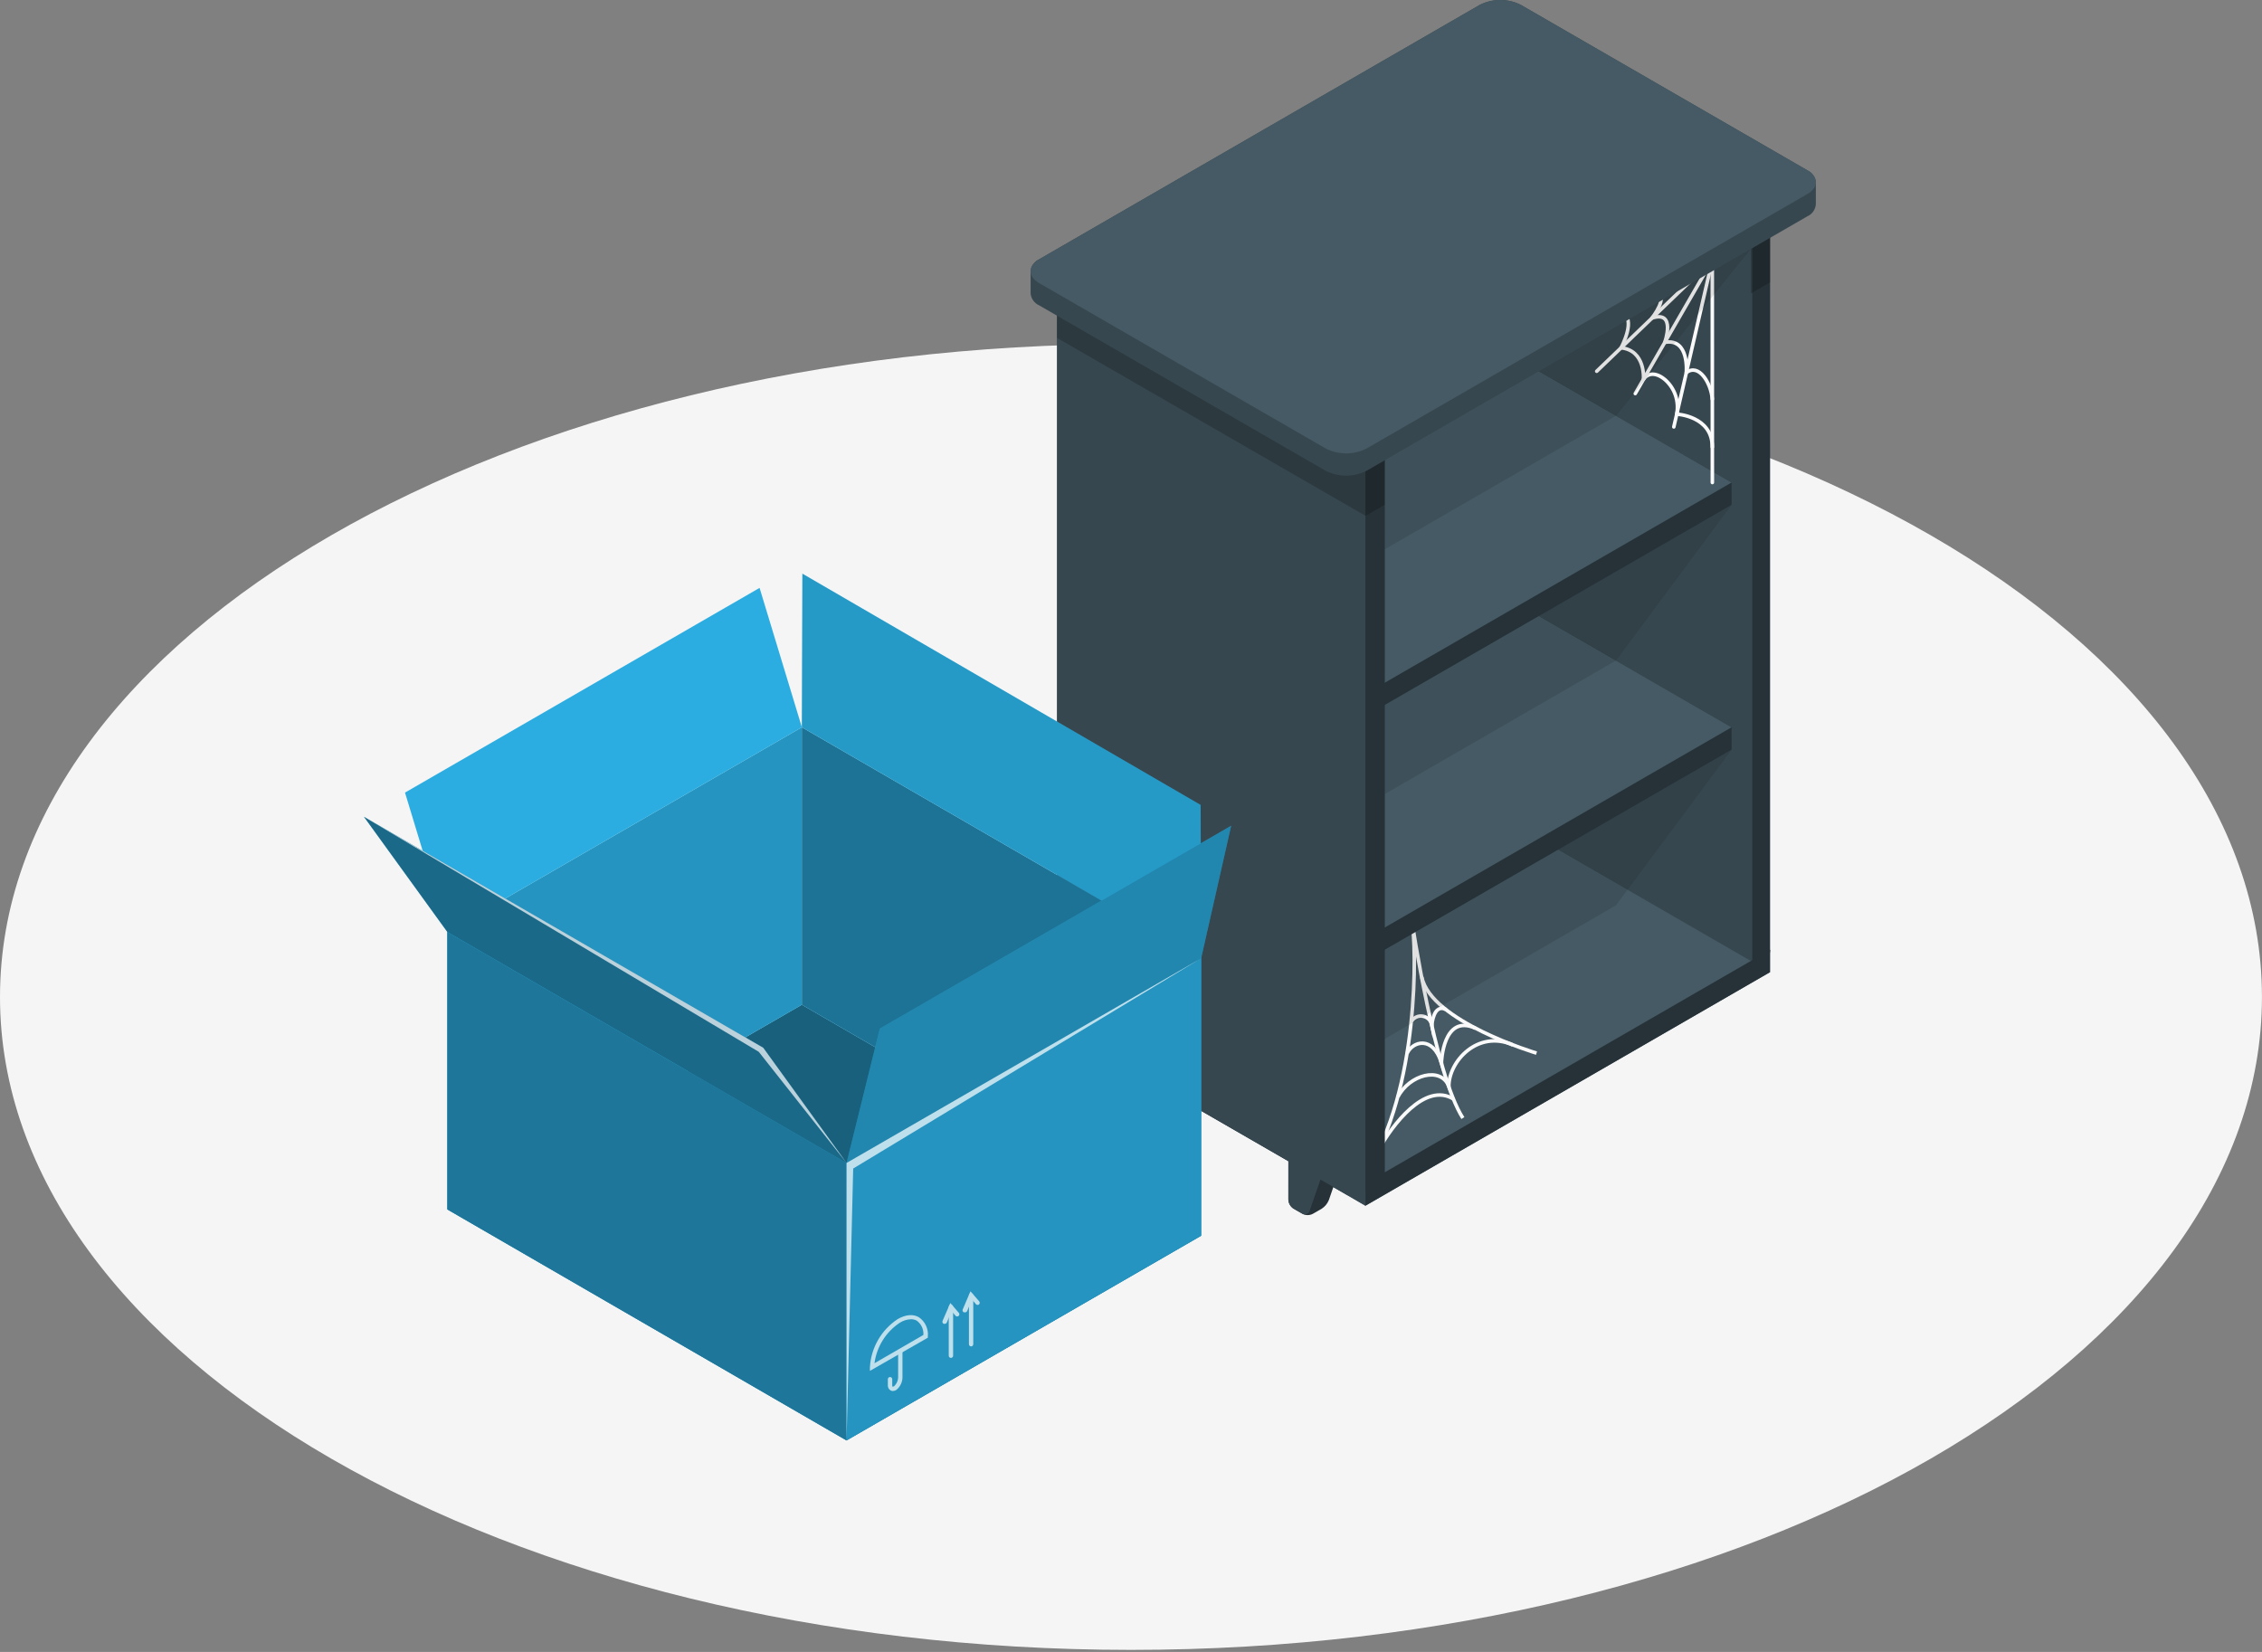 <svg width="382" height="279" viewBox="0 0 382 279" fill="none" xmlns="http://www.w3.org/2000/svg">
<rect x="0" y="0" width="382" height="279" fill="#808080" stroke="none"/>
<g clip-path="url(#clip0_6532_71753)">
<path d="M190.996 278.657C296.48 278.657 381.992 229.285 381.992 168.381C381.992 107.478 296.48 58.105 190.996 58.105C85.512 58.105 0 107.478 0 168.381C0 229.285 85.512 278.657 190.996 278.657Z" fill="#F5F5F5"/>
<path d="M295.477 30.649L250.335 4.6C249.986 4.349 249.577 4.195 249.149 4.154C248.722 4.113 248.291 4.185 247.9 4.364L244.653 6.239C244.296 6.488 244.012 6.828 243.831 7.223C243.65 7.618 243.578 8.055 243.622 8.488V132.044C243.689 133.248 244.038 134.419 244.641 135.463C245.245 136.506 246.086 137.393 247.097 138.051L292.23 164.067C292.578 164.319 292.987 164.474 293.414 164.517C293.842 164.56 294.274 164.489 294.665 164.311L297.912 162.428C298.265 162.178 298.545 161.839 298.723 161.445C298.901 161.051 298.971 160.617 298.927 160.187V36.656C298.864 35.454 298.518 34.283 297.919 33.24C297.32 32.196 296.483 31.309 295.477 30.649Z" fill="#263238"/>
<path d="M253.347 134.162L250.1 136.037V146.314C250.116 146.615 250.203 146.908 250.354 147.169C250.505 147.43 250.715 147.651 250.968 147.816L252.486 148.692C252.755 148.829 253.053 148.9 253.355 148.9C253.656 148.9 253.954 148.829 254.223 148.692L255.741 147.816C256.281 147.467 256.698 146.959 256.935 146.363L259.865 137.921L253.347 134.162Z" fill="#263238"/>
<path d="M250.1 146.314C250.116 146.615 250.203 146.908 250.354 147.169C250.505 147.43 250.715 147.651 250.968 147.816L252.486 148.692C252.591 148.756 252.709 148.795 252.831 148.806C252.953 148.817 253.076 148.801 253.191 148.758C253.306 148.715 253.409 148.647 253.494 148.558C253.579 148.469 253.642 148.362 253.679 148.246L256.594 139.795L250.1 136.037V146.314Z" fill="#37474F"/>
<path d="M285.915 152.904L282.668 154.788V165.056C282.683 165.358 282.769 165.651 282.918 165.914C283.067 166.176 283.277 166.399 283.528 166.566L285.055 167.443C285.322 167.579 285.619 167.65 285.919 167.65C286.219 167.65 286.516 167.579 286.784 167.443L288.31 166.566C288.849 166.218 289.266 165.71 289.503 165.113L292.425 156.663L285.915 152.904Z" fill="#263238"/>
<path d="M282.668 165.058C282.683 165.359 282.769 165.653 282.918 165.915C283.067 166.178 283.277 166.401 283.528 166.568L285.055 167.444C285.159 167.508 285.277 167.547 285.399 167.558C285.521 167.569 285.644 167.553 285.759 167.51C285.874 167.467 285.978 167.399 286.062 167.31C286.147 167.221 286.21 167.114 286.248 166.998L289.178 158.547L282.684 154.789L282.668 165.058Z" fill="#37474F"/>
<path d="M247.308 6.571L292.441 32.547C293.452 33.207 294.293 34.095 294.896 35.14C295.5 36.185 295.849 37.357 295.915 38.562V162.118C296.001 162.552 295.949 163.002 295.766 163.405C295.584 163.808 295.279 164.143 294.896 164.364C294.513 164.586 294.07 164.681 293.63 164.638C293.19 164.595 292.774 164.415 292.441 164.123L247.308 138.099C246.299 137.44 245.459 136.553 244.857 135.51C244.254 134.466 243.907 133.295 243.842 132.092V8.568C243.755 8.135 243.806 7.685 243.989 7.283C244.171 6.88 244.475 6.545 244.858 6.325C245.241 6.104 245.683 6.009 246.123 6.054C246.562 6.098 246.977 6.279 247.308 6.571Z" fill="#37474F"/>
<path d="M181.768 175.456L230.586 203.639L298.935 164.18L295.68 162.297L246.862 134.113L181.768 171.697V175.456Z" fill="#455A64"/>
<path d="M230.586 203.639V199.881L298.935 160.422V164.18L230.586 203.639Z" fill="#263238"/>
<path d="M230.617 198.005C239.741 184.206 239.238 159.764 238.451 155.648C238.451 155.648 242.306 181.462 247.047 188.833" stroke="#FAFAFA" stroke-width="0.601" stroke-miterlimit="10"/>
<path d="M240.107 165.025C241.682 172.55 259.484 177.867 259.484 177.867" stroke="#FAFAFA" stroke-width="0.601" stroke-miterlimit="10"/>
<path d="M238.354 172.517C238.547 172.192 238.836 171.933 239.18 171.774C239.524 171.615 239.908 171.565 240.282 171.629C240.656 171.693 241.001 171.869 241.273 172.133C241.544 172.398 241.729 172.738 241.803 173.11C241.803 173.11 242.088 169.457 244.149 170.488" stroke="#FAFAFA" stroke-width="0.601" stroke-miterlimit="10"/>
<path d="M237.646 177.867C238.564 175.902 241.941 174.823 243.426 179.49C243.426 179.49 243.653 171.154 249.165 173.662" stroke="#FAFAFA" stroke-width="0.601" stroke-miterlimit="10"/>
<path d="M236.08 185.245C238.012 181.527 243.313 180.041 244.676 183.467C244.676 179.238 249.547 173.897 255.473 176.47" stroke="#FAFAFA" stroke-width="0.601" stroke-miterlimit="10"/>
<path d="M232.811 194.198C235.075 190.075 240.636 182.639 245.49 185.634" stroke="#FAFAFA" stroke-width="0.601" stroke-miterlimit="10"/>
<path d="M292.423 122.838L292.431 126.597L230.584 162.297L181.766 134.113V130.355L243.605 94.654L292.423 122.838Z" fill="#263238"/>
<path d="M292.423 122.838L230.584 158.539L181.766 130.355L243.605 94.654L292.423 122.838Z" fill="#455A64"/>
<path d="M292.423 81.496L292.431 85.255L230.584 120.955L181.766 92.772V89.013L243.605 53.312L292.423 81.496Z" fill="#263238"/>
<path d="M292.423 81.496L230.584 117.197L181.766 89.013L243.605 53.312L292.423 81.496Z" fill="#455A64"/>
<path d="M230.375 68.18L185.242 42.163C184.894 41.911 184.485 41.756 184.057 41.713C183.629 41.67 183.198 41.742 182.807 41.92C182.222 42.252 180.144 43.462 179.56 43.795C179.204 44.044 178.922 44.384 178.742 44.78C178.562 45.175 178.491 45.611 178.537 46.043V169.567C178.603 170.771 178.952 171.942 179.556 172.986C180.16 174.029 181.001 174.916 182.011 175.574L227.144 201.598C227.493 201.85 227.901 202.006 228.329 202.048C228.757 202.091 229.188 202.02 229.58 201.842C230.164 201.501 232.258 200.3 232.826 199.951C233.184 199.704 233.468 199.366 233.651 198.972C233.834 198.578 233.908 198.142 233.866 197.71V74.195C233.799 72.988 233.448 71.814 232.841 70.769C232.235 69.724 231.39 68.836 230.375 68.18Z" fill="#263238"/>
<path opacity="0.2" d="M230.586 87.133L233.849 85.258V73.975L230.578 75.858L230.586 87.133Z" fill="black"/>
<path opacity="0.2" d="M295.696 49.559L298.951 47.676V36.4L295.68 38.284L295.696 49.559Z" fill="black"/>
<path d="M188.276 171.693L185.029 173.568V183.845C185.046 184.146 185.133 184.439 185.284 184.7C185.435 184.961 185.645 185.183 185.898 185.347L187.416 186.224C187.685 186.36 187.983 186.431 188.284 186.431C188.586 186.431 188.884 186.36 189.153 186.224L190.671 185.347C191.208 185 191.625 184.495 191.864 183.902L194.795 175.452L188.276 171.693Z" fill="#263238"/>
<path d="M185.021 183.847C185.038 184.148 185.125 184.441 185.276 184.702C185.427 184.963 185.637 185.184 185.89 185.349L187.408 186.225C187.513 186.289 187.631 186.328 187.753 186.339C187.875 186.351 187.998 186.334 188.113 186.291C188.228 186.248 188.331 186.18 188.416 186.091C188.5 186.002 188.564 185.896 188.601 185.779L191.532 177.329L185.038 173.57L185.021 183.847Z" fill="#37474F"/>
<path d="M220.821 190.486L217.574 192.361V202.638C217.589 202.939 217.675 203.231 217.824 203.492C217.974 203.753 218.183 203.975 218.435 204.14L219.961 205.017C220.229 205.153 220.525 205.224 220.825 205.224C221.126 205.224 221.422 205.153 221.69 205.017L223.216 204.14C223.751 203.791 224.167 203.287 224.409 202.695L227.331 194.245L220.821 190.486Z" fill="#263238"/>
<path d="M217.574 202.597C217.589 202.897 217.675 203.19 217.824 203.451C217.974 203.712 218.183 203.934 218.435 204.099L219.961 204.975C220.066 205.039 220.184 205.078 220.306 205.089C220.428 205.101 220.551 205.084 220.666 205.041C220.78 204.998 220.884 204.93 220.969 204.841C221.053 204.752 221.117 204.646 221.154 204.529L224.076 196.079L217.582 192.32L217.574 202.597Z" fill="#37474F"/>
<path d="M181.978 44.048L227.119 70.064C228.129 70.724 228.969 71.613 229.571 72.658C230.173 73.703 230.521 74.875 230.585 76.079V203.637C230.585 203.637 228.077 202.152 227.119 201.6L181.986 175.575C180.976 174.917 180.135 174.031 179.531 172.987C178.927 171.943 178.578 170.772 178.512 169.568V46.045C178.425 45.611 178.476 45.162 178.659 44.76C178.841 44.357 179.145 44.022 179.528 43.801C179.911 43.581 180.353 43.486 180.793 43.53C181.232 43.574 181.647 43.755 181.978 44.048Z" fill="#37474F"/>
<path opacity="0.2" d="M227.119 70.064L181.978 44.048C181.647 43.755 181.232 43.574 180.793 43.53C180.353 43.486 179.911 43.581 179.528 43.801C179.145 44.022 178.841 44.357 178.659 44.76C178.476 45.162 178.425 45.611 178.512 46.045V57.076L230.585 87.111V76.079C230.521 74.875 230.173 73.703 229.571 72.658C228.969 71.613 228.129 70.724 227.119 70.064Z" fill="black"/>
<path d="M253.371 64.587L289.169 43.92L289.177 81.496" stroke="#FAFAFA" stroke-width="0.601" stroke-linecap="round" stroke-linejoin="round"/>
<path d="M282.668 72.104L289.171 43.92L276.158 66.47" stroke="#FAFAFA" stroke-width="0.601" stroke-linecap="round" stroke-linejoin="round"/>
<path d="M289.169 43.92L269.646 62.704" stroke="#FAFAFA" stroke-width="0.601" stroke-linecap="round" stroke-linejoin="round"/>
<path d="M289.169 75.507C289.169 70.239 283.162 69.946 283.162 69.946C283.37 68.888 283.298 67.794 282.952 66.773C282.606 65.752 281.998 64.839 281.189 64.126C279.249 62.502 277.942 63.379 277.544 64.061C277.544 64.061 277.95 59.191 273.762 58.744C273.762 58.744 276.538 53.622 273.762 52.818" stroke="#FAFAFA" stroke-width="0.601" stroke-linecap="round" stroke-linejoin="round"/>
<path d="M289.168 67.404C288.957 64.709 286.895 61.284 284.776 62.94C284.776 62.94 285.336 57.055 281.14 57.826C281.14 57.826 283.112 52.371 278.98 53.718C278.98 53.718 281.96 49.96 279.654 49.416" stroke="#FAFAFA" stroke-width="0.601" stroke-linecap="round" stroke-linejoin="round"/>
<path d="M306.654 30.769C306.615 30.338 306.463 29.925 306.212 29.573C305.96 29.221 305.62 28.941 305.225 28.764L256.837 0.824C255.761 0.28 254.572 -0.004 253.367 -0.004C252.161 -0.004 250.972 0.28 249.897 0.824L175.476 43.798C175.081 43.975 174.74 44.254 174.489 44.606C174.238 44.959 174.085 45.372 174.047 45.803V49.561C174.085 49.992 174.238 50.405 174.489 50.758C174.74 51.11 175.081 51.389 175.476 51.566L223.864 79.499C224.938 80.046 226.128 80.332 227.334 80.332C228.54 80.332 229.73 80.046 230.804 79.499L305.225 36.533C305.62 36.355 305.96 36.076 306.212 35.724C306.463 35.372 306.615 34.959 306.654 34.528V30.769Z" fill="#37474F"/>
<path d="M223.864 75.74L175.476 47.808C173.56 46.696 173.56 44.902 175.476 43.798L249.897 0.824C250.973 0.28 252.161 -0.004 253.367 -0.004C254.573 -0.004 255.761 0.28 256.837 0.824L305.225 28.764C307.149 29.876 307.149 31.662 305.225 32.774L230.805 75.74C229.73 76.288 228.541 76.574 227.334 76.574C226.128 76.574 224.939 76.288 223.864 75.74Z" fill="#455A64"/>
<path opacity="0.1" d="M295.681 42.037L272.903 70.229L233.85 92.779L233.842 77.738L295.681 42.037Z" fill="black"/>
<path opacity="0.1" d="M292.433 85.254L272.903 111.563L233.85 134.113V119.079L292.433 85.254Z" fill="black"/>
<path opacity="0.1" d="M292.433 126.598L272.903 152.906L233.85 175.457V160.415L292.433 126.598Z" fill="black"/>
<path d="M202.847 208.706L142.965 243.278L75.541 204.258L135.415 169.693L202.847 208.706Z" fill="#30C0F9"/>
<path opacity="0.5" d="M202.847 208.706L142.965 243.278L75.541 204.258L135.415 169.693L202.847 208.706Z" fill="black"/>
<path d="M135.415 122.834V169.696L75.541 204.26V157.406L135.415 122.834Z" fill="#30C0F9"/>
<path opacity="0.23" d="M135.415 122.834V169.696L75.541 204.26V157.406L135.415 122.834Z" fill="black"/>
<path d="M142.965 196.417V243.279L75.541 204.258V157.404L142.965 196.417Z" fill="#30C0F9"/>
<path opacity="0.38" d="M142.965 196.417V243.279L75.541 204.258V157.404L142.965 196.417Z" fill="black"/>
<path d="M202.846 161.847V208.709L135.414 169.696V122.834L202.846 161.847Z" fill="#30C0F9"/>
<path opacity="0.4" d="M202.846 161.847V208.709L135.414 169.696V122.834L202.846 161.847Z" fill="black"/>
<path d="M202.847 208.706V161.844L142.965 196.416V243.278L202.847 208.706Z" fill="#30C0F9"/>
<path opacity="0.23" d="M202.847 208.706V161.844L142.965 196.416V243.278L202.847 208.706Z" fill="black"/>
<path d="M135.414 122.832L135.503 96.889L202.757 135.95L202.846 161.845L135.414 122.832Z" fill="#30C0F9"/>
<path opacity="0.2" d="M135.414 122.832L135.503 96.889L202.757 135.95L202.846 161.845L135.414 122.832Z" fill="black"/>
<path d="M142.965 196.417L148.582 173.721L207.913 139.465L202.847 161.845L142.965 196.417Z" fill="#30C0F9"/>
<path opacity="0.3" d="M142.965 196.417L148.582 173.721L207.913 139.465L202.847 161.845L142.965 196.417Z" fill="black"/>
<path d="M75.542 157.406L68.398 133.865L128.273 99.293L135.416 122.834L75.542 157.406Z" fill="#30C0F9"/>
<path opacity="0.1" d="M75.542 157.406L68.398 133.865L128.273 99.293L135.416 122.834L75.542 157.406Z" fill="black"/>
<path d="M75.541 157.405L61.457 137.947L128.889 176.96L142.965 196.417L75.541 157.405Z" fill="#30C0F9"/>
<path opacity="0.45" d="M75.541 157.405L61.457 137.947L128.889 176.96L142.965 196.417L75.541 157.405Z" fill="black"/>
<g opacity="0.7">
<path d="M160.594 229.34C160.496 229.34 160.403 229.301 160.333 229.233C160.263 229.165 160.223 229.072 160.221 228.974V220.727C160.223 220.629 160.263 220.535 160.332 220.465C160.402 220.396 160.496 220.356 160.594 220.354C160.692 220.356 160.785 220.396 160.853 220.466C160.921 220.536 160.959 220.629 160.959 220.727V228.974C160.959 229.071 160.921 229.164 160.852 229.233C160.784 229.301 160.691 229.34 160.594 229.34Z" fill="white"/>
<path d="M159.514 223.585C159.466 223.593 159.417 223.593 159.368 223.585C159.28 223.544 159.21 223.471 159.174 223.38C159.138 223.29 159.137 223.189 159.173 223.098L160.488 220.07L161.95 221.759C162.002 221.834 162.024 221.927 162.013 222.018C162.001 222.109 161.957 222.193 161.887 222.253C161.818 222.313 161.729 222.346 161.637 222.345C161.545 222.343 161.457 222.308 161.389 222.246L160.699 221.434L159.888 223.382C159.853 223.449 159.798 223.504 159.732 223.541C159.665 223.577 159.59 223.592 159.514 223.585Z" fill="white"/>
<path d="M163.996 227.4C163.899 227.398 163.806 227.357 163.737 227.288C163.669 227.218 163.631 227.124 163.631 227.026V218.787C163.631 218.69 163.669 218.597 163.738 218.529C163.806 218.46 163.899 218.422 163.996 218.422C164.093 218.422 164.186 218.46 164.254 218.529C164.323 218.597 164.361 218.69 164.361 218.787V227.018C164.363 227.067 164.354 227.116 164.336 227.162C164.318 227.208 164.292 227.249 164.258 227.285C164.224 227.32 164.183 227.349 164.138 227.368C164.094 227.388 164.045 227.399 163.996 227.4Z" fill="white"/>
<path d="M162.915 221.645C162.866 221.653 162.817 221.653 162.769 221.645C162.724 221.626 162.684 221.598 162.65 221.563C162.617 221.528 162.59 221.486 162.573 221.441C162.556 221.396 162.547 221.347 162.549 221.299C162.551 221.25 162.562 221.202 162.582 221.158L163.889 218.09L165.35 219.77C165.417 219.84 165.455 219.933 165.455 220.03C165.455 220.127 165.417 220.22 165.35 220.29C165.316 220.324 165.276 220.351 165.231 220.37C165.186 220.389 165.139 220.398 165.09 220.398C165.042 220.398 164.994 220.389 164.949 220.37C164.905 220.351 164.864 220.324 164.83 220.29L164.14 219.478L163.329 221.426C163.295 221.504 163.236 221.569 163.16 221.609C163.085 221.649 162.998 221.661 162.915 221.645Z" fill="white"/>
</g>
<g opacity="0.7">
<path d="M150.782 234.933C150.642 234.936 150.505 234.899 150.385 234.827C150.237 234.736 150.118 234.606 150.039 234.451C149.96 234.297 149.925 234.124 149.938 233.951V232.936C149.94 232.838 149.981 232.746 150.05 232.677C150.12 232.609 150.214 232.571 150.312 232.571C150.408 232.571 150.501 232.609 150.57 232.678C150.638 232.746 150.677 232.839 150.677 232.936V233.951C150.677 234.097 150.677 234.178 150.75 234.194C150.823 234.211 150.863 234.194 150.985 234.129C151.214 233.918 151.394 233.66 151.513 233.373C151.632 233.086 151.687 232.776 151.675 232.465V228.244C151.675 228.147 151.714 228.054 151.782 227.986C151.851 227.917 151.944 227.879 152.041 227.879C152.137 227.879 152.23 227.917 152.299 227.986C152.367 228.054 152.406 228.147 152.406 228.244V232.465C152.424 232.904 152.339 233.34 152.157 233.739C151.975 234.138 151.701 234.489 151.359 234.763C151.185 234.87 150.986 234.929 150.782 234.933Z" fill="white"/>
<path d="M146.91 231.532V230.899C147.007 229.273 147.482 227.692 148.298 226.283C149.114 224.873 150.248 223.674 151.61 222.781C152.941 222.018 154.208 221.905 155.182 222.473C155.701 222.829 156.116 223.318 156.381 223.89C156.647 224.461 156.754 225.093 156.692 225.72V225.931L146.91 231.532ZM153.818 222.814C153.168 222.844 152.537 223.039 151.984 223.382C150.817 224.15 149.828 225.16 149.086 226.343C148.344 227.527 147.865 228.856 147.681 230.241L155.937 225.468C155.972 224.998 155.885 224.527 155.685 224.1C155.484 223.673 155.177 223.306 154.792 223.033C154.492 222.876 154.156 222.8 153.818 222.814Z" fill="white"/>
</g>
<path opacity="0.7" d="M61.457 137.947L128.889 176.96L142.965 196.417L128.134 177.642L61.457 137.947Z" fill="white"/>
<path opacity="0.7" d="M202.847 161.844L142.965 196.416V243.278L144.085 197.358L202.847 161.844Z" fill="white"/>
</g>
<defs>
<clipPath id="clip0_6532_71753">
<rect width="382" height="278.656" fill="white"/>
</clipPath>
</defs>
</svg>
